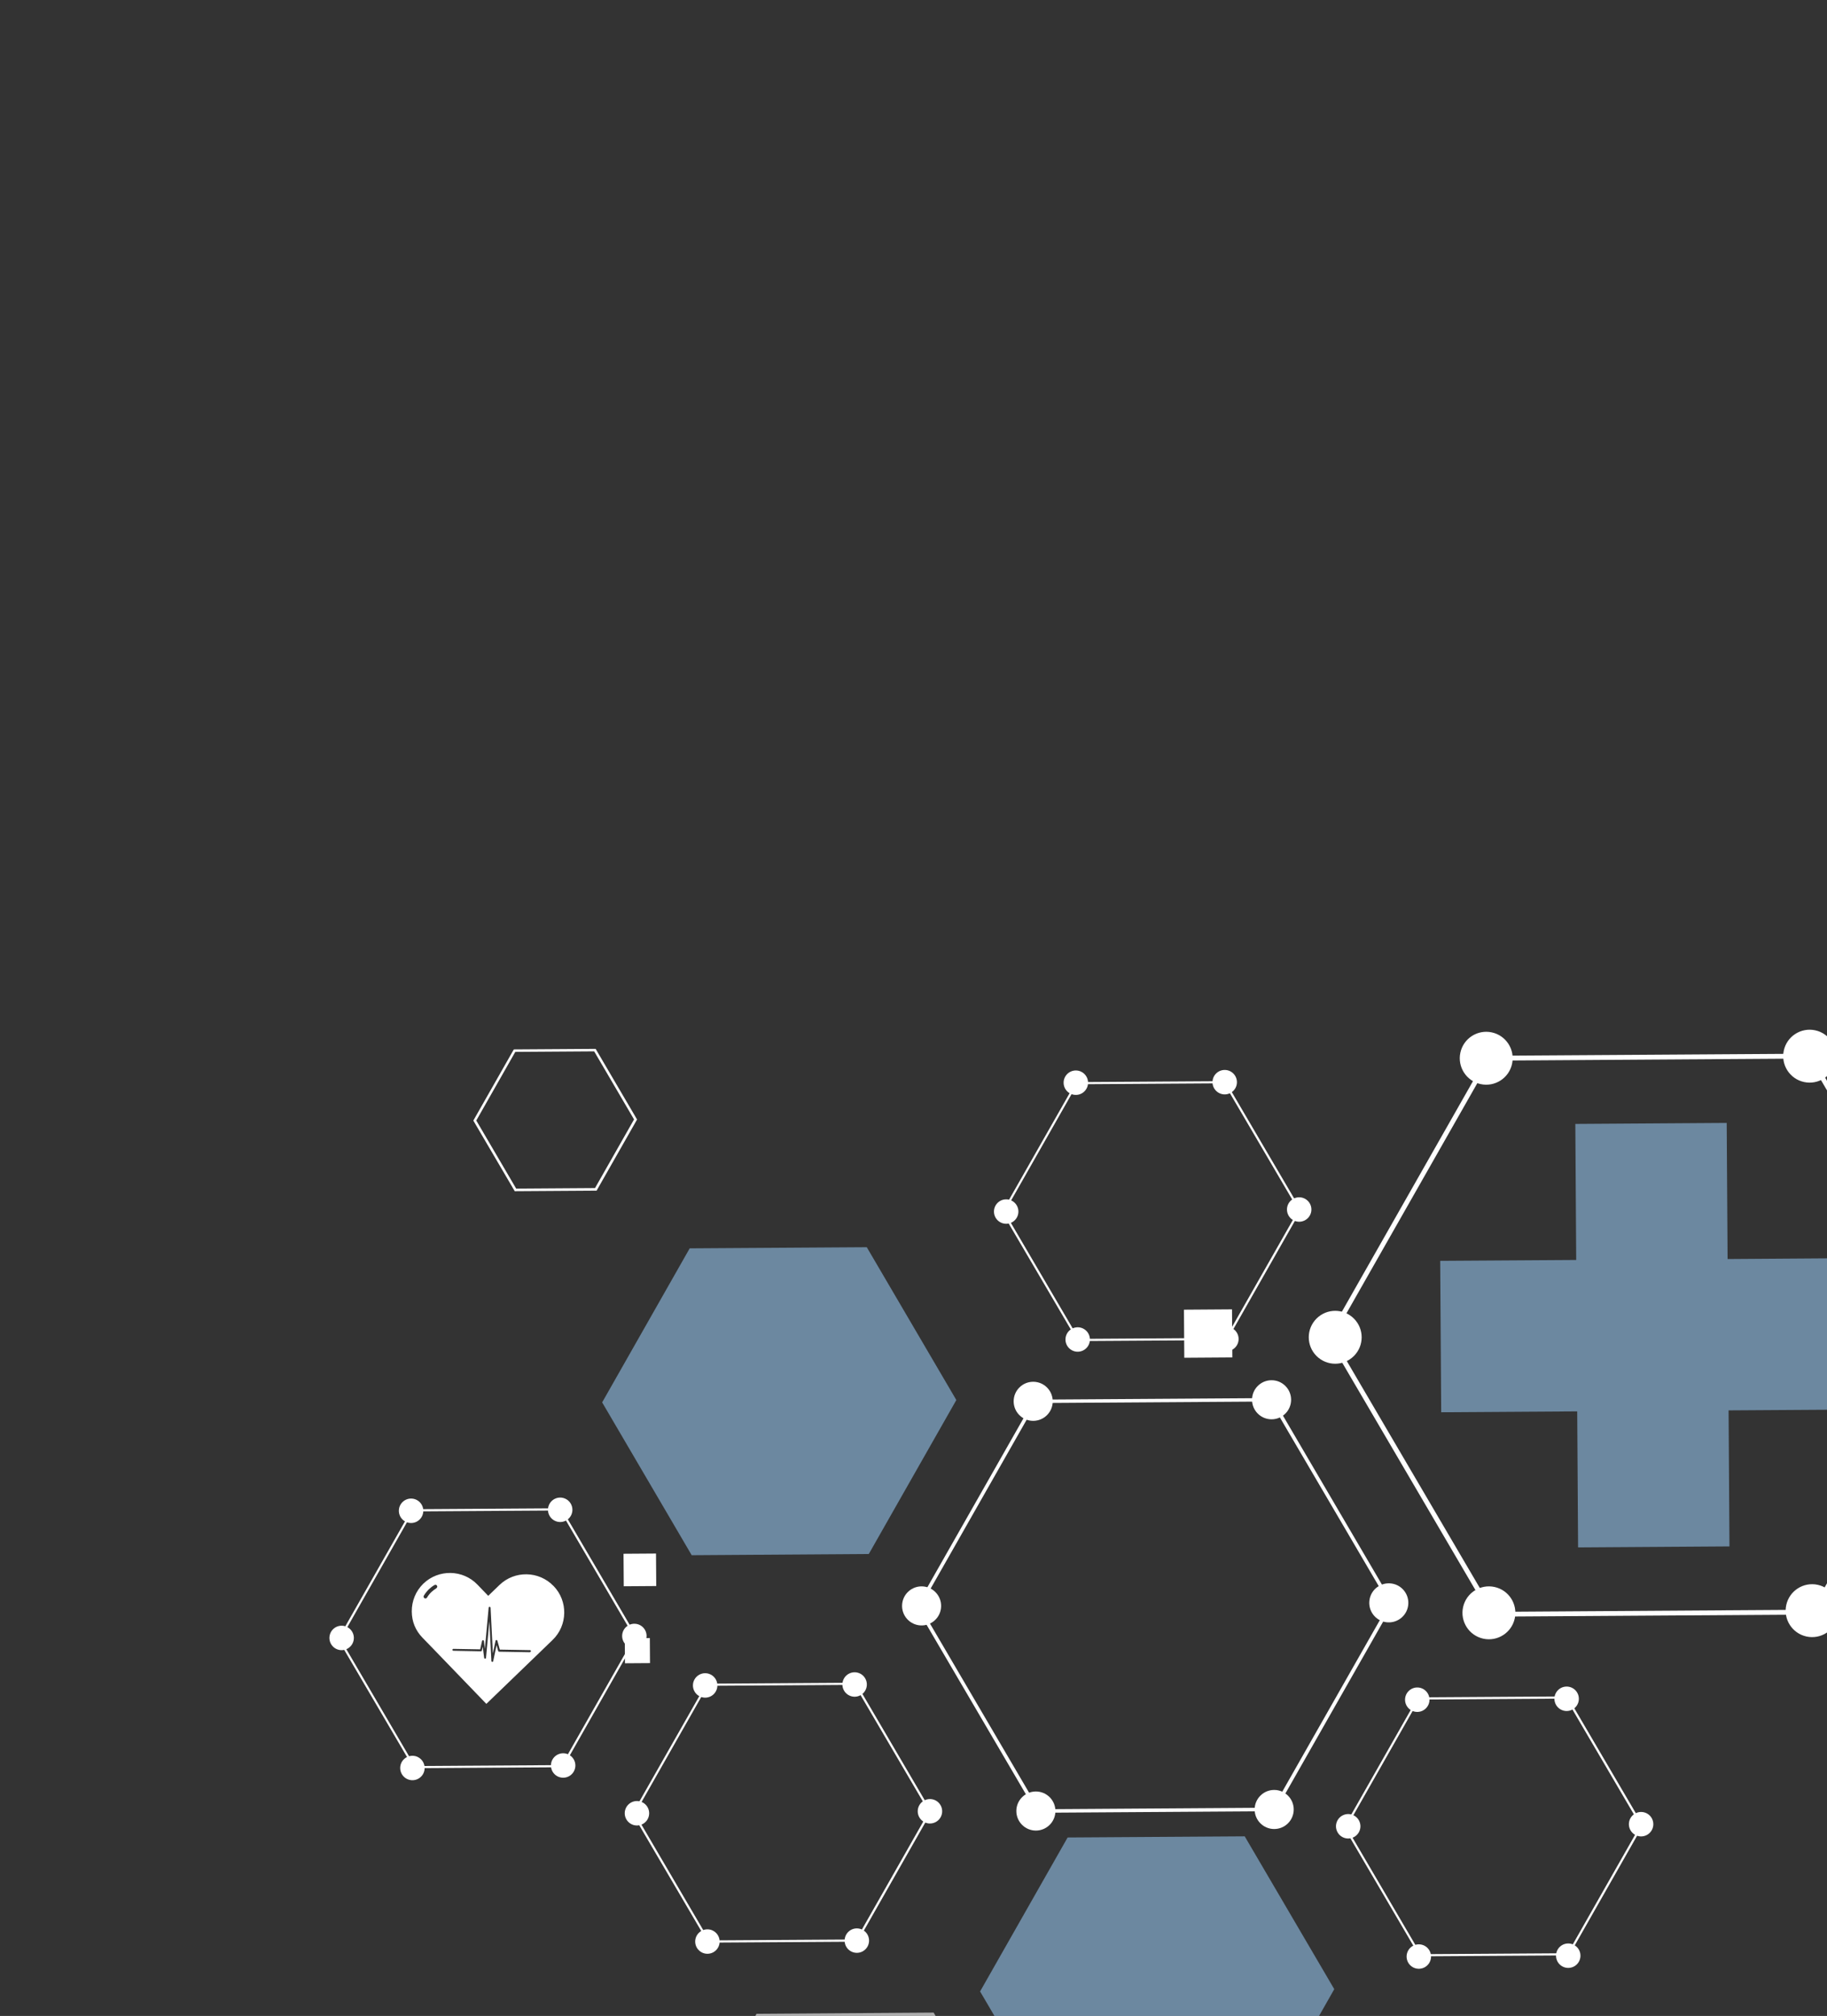<?xml version="1.0" encoding="UTF-8"?>
<svg id="Layer_1" xmlns="http://www.w3.org/2000/svg" width="37.8in" height="41.7in" version="1.1" viewBox="0 0 2721.6 3002.4">
  <rect x="0" y="0" width="2721.6" height="3002.4" fill="#333333" stroke="none"/>
  <!-- Generator: Adobe Illustrator 29.1.0, SVG Export Plug-In . SVG Version: 2.1.0 Build 142)  -->
  <defs>
    <style>
      .st0 {
        fill: #93c2e9;
      }

      .st0, .st1 {
        opacity: .6;
      }

      .st1, .st2 {
        fill: #fff;
      }
    </style>
  </defs>
  <polygon class="st1" points="1390.8 2997.4 1127 2999.2 996.6 3228.5 1130 3456.1 1393.8 3454.4 1524.2 3225 1390.8 2997.4"/>
  <polygon class="st0" points="2315.5 3009.4 2051.7 3011.2 1921.2 3240.5 2054.6 3468.1 2318.4 3466.4 2448.8 3237 2315.5 3009.4"/>
  <polygon class="st0" points="2776.1 1873.7 2573.5 1875.1 2572.2 1672.4 2346.7 1673.9 2348 1876.5 2145.4 1877.8 2146.9 2103.3 2349.5 2102 2350.8 2304.6 2576.3 2303.1 2575 2100.5 2777.6 2099.2 2776.1 1873.7"/>
  <circle class="st2" cx="508.9" cy="2441.3" r="18.2" transform="translate(-1984.6 2403.5) rotate(-77.4)"/>
  <circle class="st2" cx="612.7" cy="2249.4" r="18.2" transform="translate(-1427.4 1121.1) rotate(-45.8)"/>
  <circle class="st2" cx="615.2" cy="2631.8" r="18.2" transform="translate(-1722.9 1275.9) rotate(-46.7)"/>
  <g>
    <path class="st2" d="M2701.2,2404.6l-478.1,3.1c-1.3,0-2.5-.7-3.1-1.8l-241.7-412.5c-.6-1.1-.6-2.5,0-3.6l236.4-415.6c.6-1.1,1.8-1.8,3.1-1.8l478.1-3.1c1.3,0,2.5.7,3.1,1.8l241.7,412.5c.6,1.1.6,2.5,0,3.6l-236.4,415.6c-.6,1.1-1.8,1.8-3.1,1.8ZM2225.2,2400.5l474-3.1,234.3-412-239.7-408.9-474,3.1-234.3,412,239.7,408.9Z"/>
    <circle class="st2" cx="1989" cy="1991.6" r="39.4" transform="translate(-825.7 1989.8) rotate(-45)"/>
    <circle class="st2" cx="2695.7" cy="1572.9" r="39.4" transform="translate(588.7 3875.4) rotate(-77.8)"/>
    <circle class="st2" cx="2213.9" cy="1576.1" r="39.4" transform="translate(205.6 3406.9) rotate(-77.8)"/>
    <circle class="st2" cx="2219.2" cy="2404.2" r="39.4" transform="translate(-603.8 4058.1) rotate(-77.7)"/>
    <circle class="st2" cx="2701.1" cy="2401" r="39.4" transform="translate(-221.9 4526.4) rotate(-77.7)"/>
    <circle class="st2" cx="2934" cy="1985.4" r="39.4" transform="translate(373.4 4433.7) rotate(-77.8)"/>
    <path class="st2" d="M1898.2,2697.5l-352.3,2.3c-.9,0-1.8-.5-2.3-1.3l-178.1-303.9c-.5-.8-.5-1.8,0-2.6l174.2-306.2c.5-.8,1.3-1.3,2.3-1.3l352.3-2.3c.9,0,1.8.5,2.3,1.3l178.1,303.9c.5.8.5,1.8,0,2.6l-174.2,306.2c-.5.8-1.3,1.3-2.3,1.3ZM1547.4,2694.5l349.2-2.3,172.7-303.6-176.6-301.3-349.2,2.3-172.7,303.6,176.6,301.3Z"/>
    <circle class="st2" cx="1373.4" cy="2393.2" r="29.1" transform="translate(-1198.8 3391.8) rotate(-81.4)"/>
    <circle class="st2" cx="1894.2" cy="2084.7" r="29.1"/>
    <circle class="st2" cx="1539.1" cy="2087" r="29.1"/>
    <circle class="st2" cx="1543.1" cy="2697.2" r="29.1"/>
    <circle class="st2" cx="1898.1" cy="2694.9" r="29.1"/>
    <circle class="st2" cx="2069.7" cy="2388.7" r="29.1" transform="translate(-602.5 4076.4) rotate(-81.4)"/>
    <path class="st2" d="M837.8,2632l-220.8,1.4c-.6,0-1.1-.3-1.4-.8l-111.7-190.5c-.3-.5-.3-1.1,0-1.6l109.2-192c.3-.5.8-.8,1.4-.8l220.8-1.4c.6,0,1.1.3,1.4.8l111.7,190.5c.3.5.3,1.1,0,1.6l-109.2,192c-.3.5-.8.8-1.4.8ZM617.9,2630.2l218.9-1.4,108.2-190.3-110.7-188.9-218.9,1.4-108.2,190.3,110.7,188.9Z"/>
    <circle class="st2" cx="835.3" cy="2247.9" r="18.2" transform="translate(-833.9 526) rotate(-23.7)"/>
    <circle class="st2" cx="837.8" cy="2630.4" r="18.2" transform="translate(-981.9 554.4) rotate(-23.6)"/>
    <circle class="st2" cx="945.3" cy="2438.4" r="18.2" transform="translate(-1640.9 2827.1) rotate(-77.4)"/>
    <path class="st2" d="M1276.5,2891.8l-220.8,1.4c-.6,0-1.1-.3-1.4-.8l-111.7-190.5c-.3-.5-.3-1.1,0-1.6l109.2-192c.3-.5.8-.8,1.4-.8l220.8-1.4c.6,0,1.1.3,1.4.8l111.7,190.5c.3.5.3,1.1,0,1.6l-109.2,192c-.3.5-.8.8-1.4.8ZM1056.6,2889.9l218.9-1.4,108.2-190.3-110.7-188.9-218.9,1.4-108.2,190.3,110.7,188.9Z"/>
    <circle class="st2" cx="947.5" cy="2701" r="18.2" transform="translate(-17.5 6.2) rotate(-.4)"/>
    <circle class="st2" cx="1273.9" cy="2507.7" r="18.2" transform="translate(-950.3 786) rotate(-25.3)"/>
    <circle class="st2" cx="1051.3" cy="2509.1" r="18.2" transform="translate(-972.3 691) rotate(-25.3)"/>
    <circle class="st2" cx="1053.8" cy="2891.6" r="18.2"/>
    <circle class="st2" cx="1276.4" cy="2890.2" r="18.2"/>
    <circle class="st2" cx="1384" cy="2698.2" r="18.2" transform="translate(-17.5 9.1) rotate(-.4)"/>
    <path class="st2" d="M2336.4,2912.2l-220.8,1.4c-.6,0-1.1-.3-1.4-.8l-111.7-190.5c-.3-.5-.3-1.1,0-1.6l109.2-192c.3-.5.8-.8,1.4-.8l220.8-1.4c.6,0,1.1.3,1.4.8l111.7,190.5c.3.5.3,1.1,0,1.6l-109.2,192c-.3.5-.8.8-1.4.8ZM2116.5,2910.4l218.9-1.4,108.2-190.3-110.7-188.9-218.9,1.4-108.2,190.3,110.7,188.9Z"/>
    <circle class="st2" cx="2007.4" cy="2721.5" r="18.2" transform="translate(-920.7 1029.7) rotate(-23.6)"/>
    <circle class="st2" cx="2333.8" cy="2528.1" r="18.2" transform="translate(-1106.7 2494.7) rotate(-46.7)"/>
    <circle class="st2" cx="2111.3" cy="2529.6" r="18.2" transform="translate(-1177.7 2333.1) rotate(-46.7)"/>
    <circle class="st2" cx="2113.8" cy="2912" r="18.2" transform="translate(-1455.4 2455.2) rotate(-46.7)"/>
    <circle class="st2" cx="2336.3" cy="2910.6" r="18.2" transform="translate(-1384.4 2616.8) rotate(-46.7)"/>
    <circle class="st2" cx="2443.9" cy="2718.6" r="18.2" transform="translate(-883.2 1204) rotate(-23.6)"/>
    <path class="st2" d="M1827,1995.9l-220.8,1.4c-.6,0-1.1-.3-1.4-.8l-111.7-190.5c-.3-.5-.3-1.1,0-1.6l109.2-192c.3-.5.8-.8,1.4-.8l220.8-1.4c.6,0,1.1.3,1.4.8l111.7,190.5c.3.5.3,1.1,0,1.6l-109.2,192c-.3.5-.8.8-1.4.8ZM1607.1,1994l218.9-1.4,108.2-190.3-110.7-188.9-218.9,1.4-108.2,190.3,110.7,188.9Z"/>
    <circle class="st2" cx="1498" cy="1805.1" r="18.2" transform="translate(-11.7 9.8) rotate(-.4)"/>
    <circle class="st2" cx="1824.4" cy="1611.7" r="18.2"/>
    <circle class="st2" cx="1601.9" cy="1613.2" r="18.2" transform="translate(-10.5 10.5) rotate(-.4)"/>
    <circle class="st2" cx="1604.4" cy="1995.7" r="18.2" transform="translate(-12.9 10.5) rotate(-.4)"/>
    <circle class="st2" cx="1826.9" cy="1994.2" r="18.2"/>
    <circle class="st2" cx="1934.5" cy="1802.3" r="18.2" transform="translate(-11.7 12.6) rotate(-.4)"/>
    <rect class="st2" x="2782.8" y="2635.5" width="610.1" height="528.4" transform="translate(-18.8 20.1) rotate(-.4)"/>
    <path class="st2" d="M3392.9,2897.7l-154.2-263.2-305.1,2-150.8,265.2,154.2,263.2,305.1-2,150.8-265.2ZM2793.9,2901.6l145.4-255.6,294-1.9,148.7,253.7-145.4,255.6-294,1.9-148.7-253.7Z"/>
    <path class="st2" d="M949,1667.3l-61.7-105.2-121.9.8-60.3,106,61.7,105.2,121.9-.8,60.3-106ZM709.5,1668.8l58.1-102.2,117.5-.8,59.4,101.4-58.1,102.2-117.5.8-59.4-101.4Z"/>
    <polygon class="st0" points="1291.2 1857.5 1027.4 1859.2 897 2088.6 1030.4 2316.2 1294.2 2314.4 1424.6 2085.1 1291.2 1857.5"/>
    <polygon class="st0" points="1854.2 2734.9 1590.4 2736.6 1460 2965.9 1593.4 3193.5 1857.2 3191.8 1987.6 2962.5 1854.2 2734.9"/>
    <polygon class="st2" points="2834 3279.9 2481.6 3282.2 2307.4 3588.5 2485.5 3892.6 2838 3890.3 3012.2 3583.9 2834 3279.9"/>
    <rect class="st2" x="927.9" y="2314.4" width="48.4" height="48.4" transform="translate(-15.2 6.2) rotate(-.4)"/>
    <rect class="st2" x="1763" y="1951.2" width="71.6" height="71.6" transform="translate(-12.9 11.7) rotate(-.4)"/>
    <polyline class="st2" points="2778.8 3391.4 2686.6 3392 2687.2 3484.2"/>
    <rect class="st2" x="3208.1" y="1400.3" width="85.6" height="85.6" transform="translate(-9.3 21.2) rotate(-.4)"/>
    <rect class="st2" x="929.7" y="2440.2" width="37.3" height="37.3" transform="translate(-16 6.2) rotate(-.4)"/>
    <path class="st2" d="M824.5,2362c-21.7-22.6-57.9-23.2-80.4-1.5l-16.8,16.2-16.1-16.7c-21.7-22.6-57.9-23.2-80.5-1.5-11.6,11.3-17.4,26.3-17.3,41.4s5.4,28.2,15.9,39.1l16.2,16.7,79,81.9,81.9-79,16.8-16.2c22.5-21.7,23.2-57.9,1.4-80.4ZM650.1,2365.4c-2.6,1.6-5.1,3.5-7.4,5.6-2.6,2.5-4.8,5.2-6.6,8.3-.5.8-1.4,1.4-2.4,1.3-.5,0-.9-.1-1.4-.4-1.3-.7-1.7-2.5-.9-3.8,2-3.4,4.6-6.6,7.5-9.5,2.6-2.4,5.3-4.6,8.4-6.3,1.3-.8,2.9-.3,3.7,1,.8,1.3.3,2.9-1,3.7ZM789.6,2460.7l-46.1-.8c-.6,0-1.2-.4-1.4-1l-2.4-8.7-5,23.8c-.1.7-.7,1.1-1.4,1.1h0c-.8,0-1.3-.7-1.3-1.4l-3-59-5,54.3c0,.7-.7,1.3-1.4,1.3s-1.3-.5-1.4-1.3l-2.1-16.5-1.3,5.7c-.1.7-.7,1.1-1.4,1.1l-41-.8c-.8,0-1.4-.6-1.4-1.4s.7-1.4,1.4-1.4l39.9.7,2.8-12.5c.1-.7.7-1.1,1.4-1.1.7,0,1.3.5,1.4,1.2l1.4,11.7,5.6-61.3c0-.8.7-1.3,1.5-1.3.7,0,1.3.6,1.4,1.4l3.4,67.9,4-18.8c0-.7.7-1.1,1.3-1.1s1.3.4,1.4,1l3.7,13.3,44.9.8c.8,0,1.4.7,1.4,1.4,0,.8-.7,1.4-1.4,1.4Z"/>
  </g>
</svg>